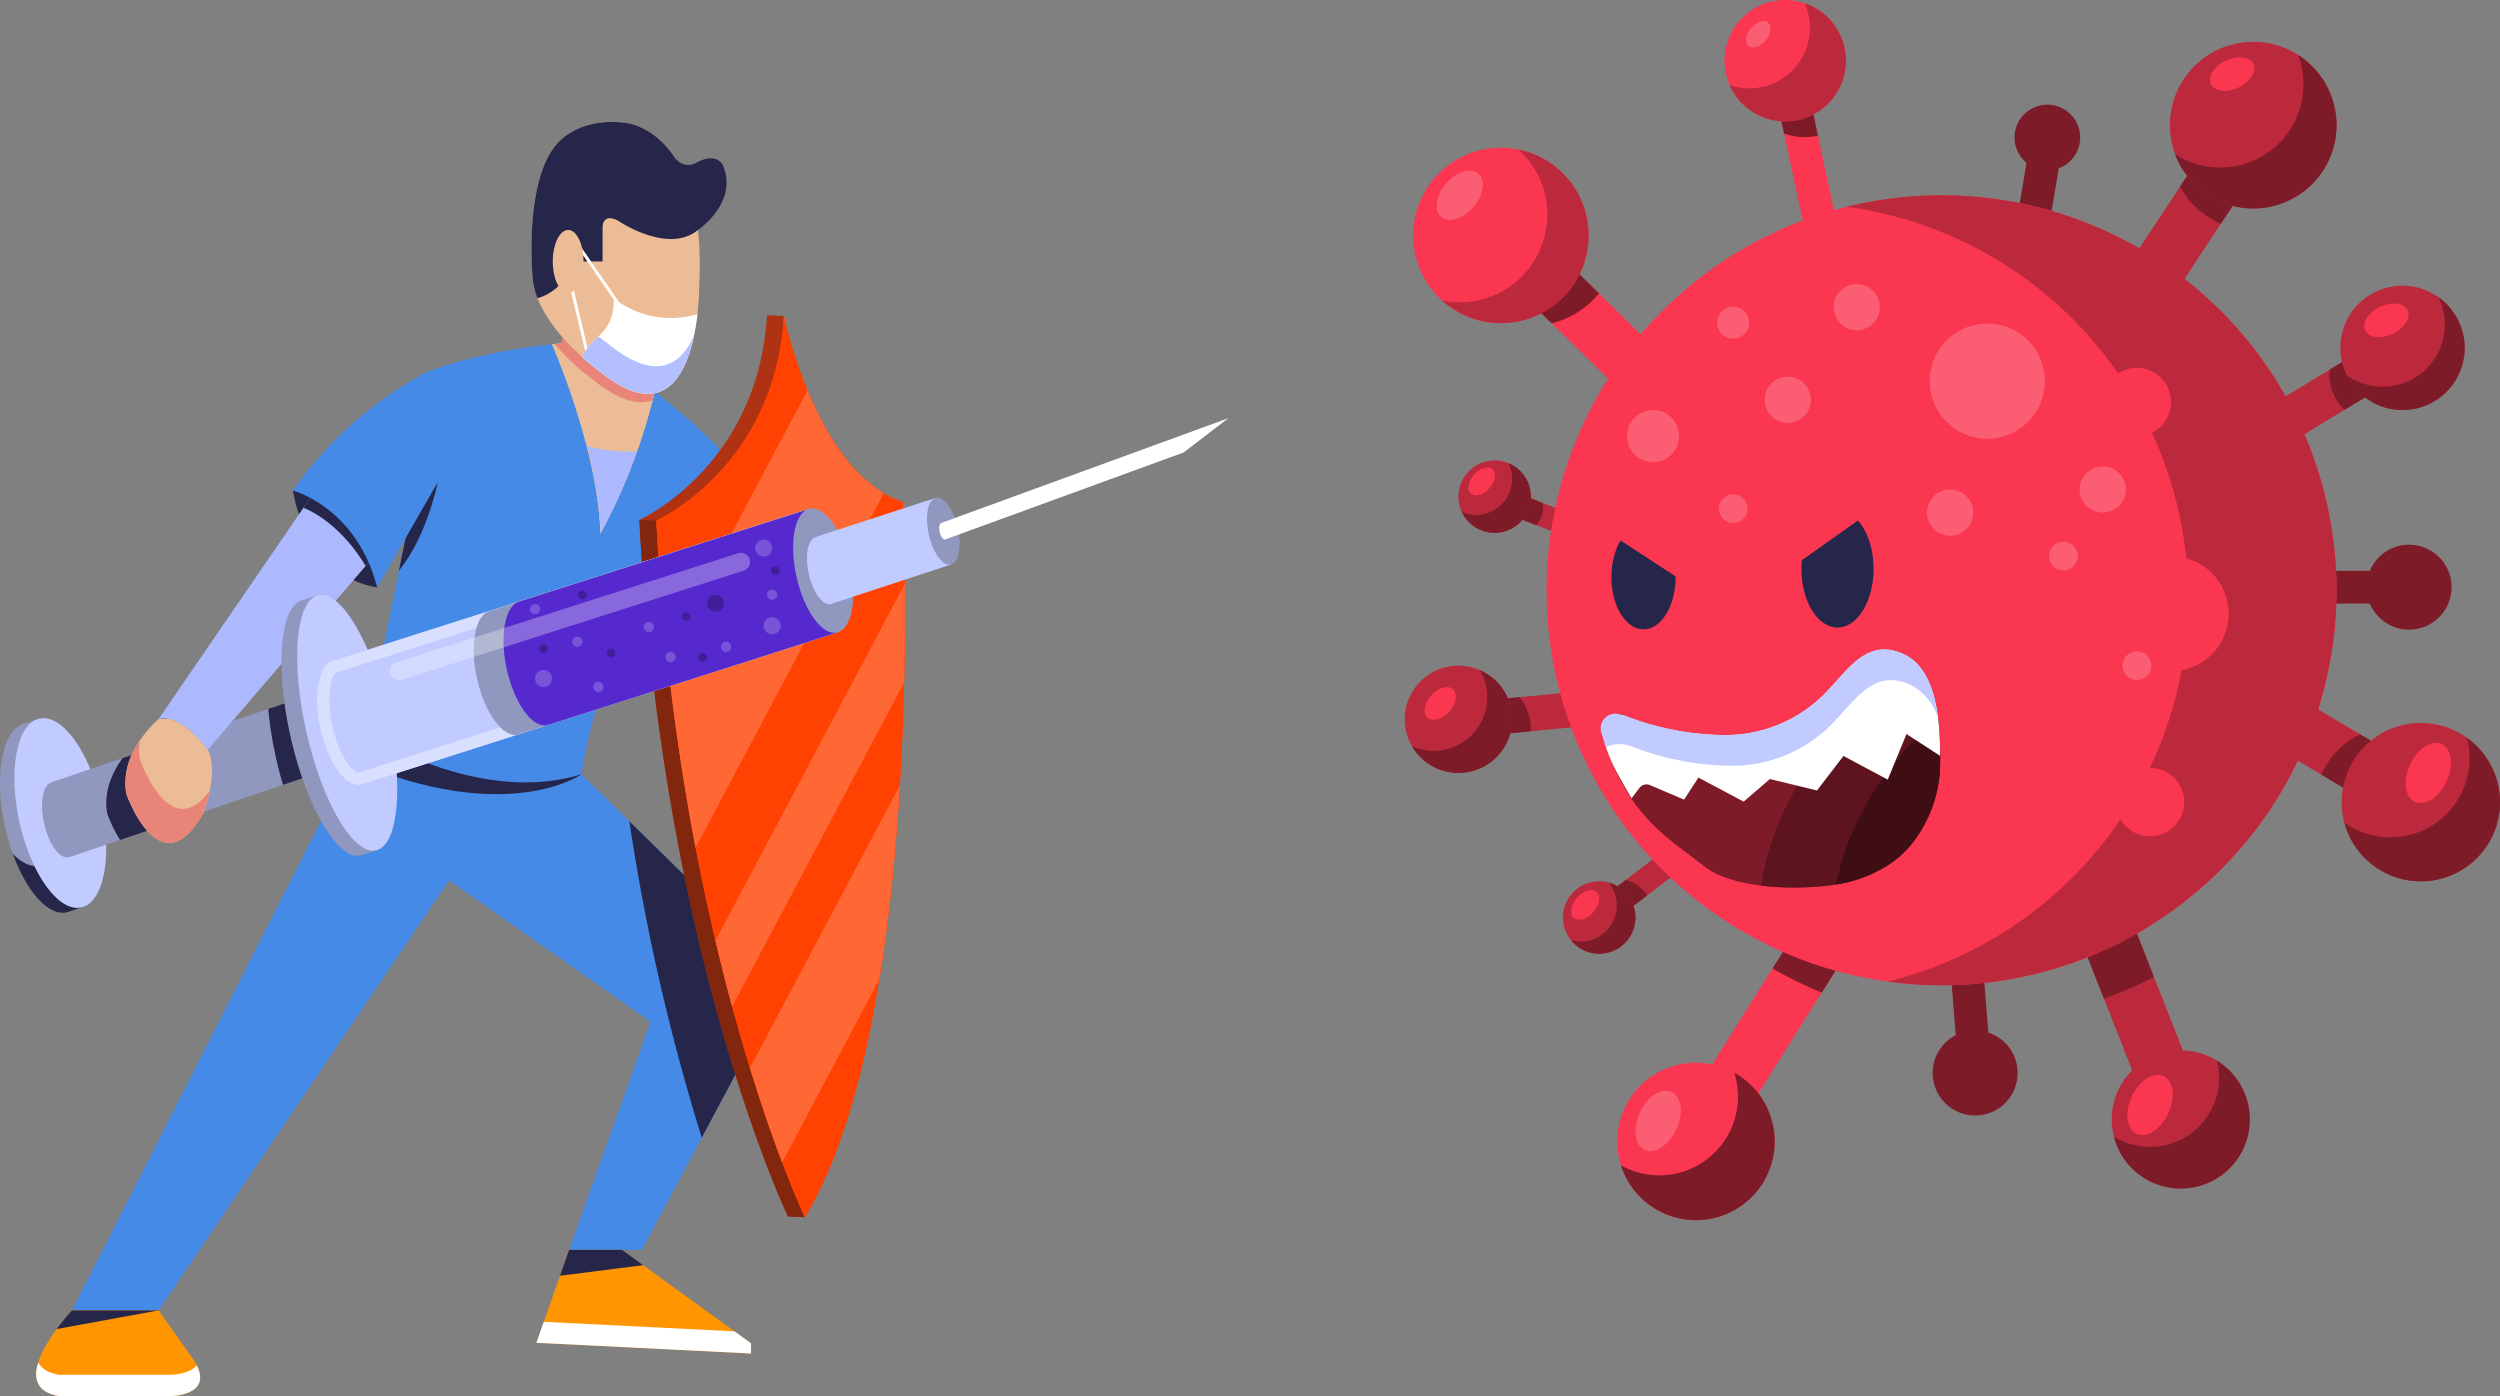 <svg xmlns="http://www.w3.org/2000/svg" width="410.492" height="229.245" viewBox="0 0 410.492 229.245"><rect x="0" y="0" width="410.492" height="229.245" fill="#808080" stroke="none"/><g id="doctorsfightcovid" transform="translate(-51.342 -133.112)"><g id="Group_1519" data-name="Group 1519"><g id="Group_1492" data-name="Group 1492"><path id="Rectangle_343" data-name="Rectangle 343" d="M0 0h37.684v8.946H0z" transform="matrix(0.532, -0.846, 0.846, 0.532, 326.029, 318.149)" fill="#fa3650"/></g><path id="Path_3477" data-name="Path 3477" d="M342.4 292.128a64.535 64.535.0 0 0 8.071 3.971l3.2-5.083-7.572-4.762z" fill="#7d1b28"/><g id="Group_1493" data-name="Group 1493"><path id="Path_3478" data-name="Path 3478" d="M342.739 320.531a12.926 12.926.0 1 1-12.925-12.926A12.924 12.924.0 0 1 342.739 320.531z" fill="#fa3650"/></g><path id="Path_3479" data-name="Path 3479" d="M336.1 309.24a12.921 12.921.0 0 1-18.6 15.221 12.925 12.925.0 1 0 18.6-15.221z" fill="#7d1b28"/><path id="Path_3480" data-name="Path 3480" d="M325.8 312.42c-1.655-.77-3.986.728-5.2 3.347s-.864 5.366.792 6.135 3.982-.728 5.2-3.345S327.451 313.191 325.8 312.42z" fill="#fb5e73"/><g id="Group_1494" data-name="Group 1494"><path id="Rectangle_344" data-name="Rectangle 344" d="M0 0h8.946v37.06H0z" transform="translate(391.681 284.075) rotate(-21.485)" fill="#bc293c"/></g><path id="Path_3481" data-name="Path 3481" d="M400.005 280.8l-8.324 3.275 5.127 13.027A64.487 64.487.0 0 0 405 293.5z" fill="#7d1b28"/><g id="Group_1495" data-name="Group 1495"><circle id="Ellipse_130" data-name="Ellipse 130" cx="11.338" cy="11.338" r="11.338" transform="translate(398.078 305.584)" fill="#bc293c"/></g><path id="Path_3482" data-name="Path 3482" d="M415.343 307.27a11.316 11.316.0 0 1-16.9 12.466 11.331 11.331.0 1 0 16.9-12.466z" fill="#7d1b28"/><path id="Path_3483" data-name="Path 3483" d="M406.578 309.8c-1.655-.772-3.985.728-5.2 3.345s-.863 5.368.792 6.137 3.982-.73 5.2-3.348S408.23 310.57 406.578 309.8z" fill="#fa3650"/><g id="Group_1496" data-name="Group 1496"><path id="Path_3484" data-name="Path 3484" d="M453.882 229.524a6.976 6.976.0 1 1-6.977-6.976A6.976 6.976.0 0 1 453.882 229.524z" fill="#7d1b28"/></g><g id="Group_1497" data-name="Group 1497"><path id="Path_3485" data-name="Path 3485" d="M382.632 309.3a6.975 6.975.0 1 1-6.976-6.977A6.975 6.975.0 0 1 382.632 309.3z" fill="#7d1b28"/></g><g id="Group_1498" data-name="Group 1498"><path id="Path_3486" data-name="Path 3486" d="M392.9 155.689a5.39 5.39.0 1 1-5.388-5.39A5.389 5.389.0 0 1 392.9 155.689z" fill="#7d1b28"/></g><g id="Group_1499" data-name="Group 1499"><path id="Rectangle_345" data-name="Rectangle 345" d="M0 0h15.59v5.748H0z" transform="translate(297.24 247.938) rotate(-5.549)" fill="#bc293c"/></g><path id="Path_3487" data-name="Path 3487" d="M302.7 252.947a8.76 8.76.0 0 0-1.831-5.362l-3.629.354.556 5.72 4.891-.476C302.69 253.1 302.7 253.027 302.7 252.947z" fill="#7d1b28"/><g id="Group_1500" data-name="Group 1500"><path id="Rectangle_346" data-name="Rectangle 346" d="M0 0h16.307v5.368H0z" transform="matrix(0.166, -0.986, 0.986, 0.166, 382.16, 171.325)" fill="#7d1b28"/></g><g id="Group_1501" data-name="Group 1501"><path id="Rectangle_347" data-name="Rectangle 347" d="M0 0h17.649v5.367H0z" transform="translate(429.256 226.84)" fill="#7d1b28"/></g><g id="Group_1502" data-name="Group 1502"><path id="Rectangle_348" data-name="Rectangle 348" d="M0 0h5.367v18.001H0z" transform="matrix(0.997, -0.08, 0.08, 0.997, 371.548, 291.57)" fill="#7d1b28"/></g><g id="Group_1503" data-name="Group 1503"><path id="Rectangle_349" data-name="Rectangle 349" d="M0 0h12.465v4.146H0z" transform="translate(314.531 280.468) rotate(-37.372)" fill="#bc293c"/></g><path id="Path_3488" data-name="Path 3488" d="M317.048 283.764l4.76-3.635a5.955 5.955.0 0 0-3.5-2.545l-3.777 2.885z" fill="#7d1b28"/><g id="Group_1504" data-name="Group 1504"><path id="Rectangle_350" data-name="Rectangle 350" d="M0 0h3.775v10.214H0z" transform="translate(298.758 217.461) rotate(-68.794)" fill="#bc293c"/></g><path id="Path_3489" data-name="Path 3489" d="M298.758 217.461l4.827 1.873a4.157 4.157.0 0 0 1.041-3.645l-4.5-1.747z" fill="#7d1b28"/><g id="Group_1505" data-name="Group 1505"><circle id="Ellipse_131" data-name="Ellipse 131" cx="64.858" cy="64.858" r="64.858" transform="translate(299.216 171.866) rotate(-5.641)" fill="#fa3650"/></g><path id="Path_3490" data-name="Path 3490" d="M370.135 165.176a64.951 64.951.0 0 0-15.538 1.887 64.854 64.854.0 0 1 6.729 127.22 64.854 64.854.0 1 0 8.809-129.107z" fill="#bc293c"/><g id="Group_1506" data-name="Group 1506"><path id="Rectangle_351" data-name="Rectangle 351" d="M0 0h34.184v8.946H0z" transform="translate(398.762 179.738) rotate(-56.605)" fill="#bc293c"/></g><path id="Path_3491" data-name="Path 3491" d="M417.577 151.2 409.3 163.76a13.736 13.736.0 0 0 6.713 6.071l9.038-13.709z" fill="#7d1b28"/><g id="Group_1507" data-name="Group 1507"><path id="Rectangle_352" data-name="Rectangle 352" d="M0 0h19.984v6.906H0z" transform="translate(423.838 199.886) rotate(-31.226)" fill="#bc293c"/></g><path id="Path_3492" data-name="Path 3492" d="M440.926 189.525l-7.051 4.275a8.023 8.023.0 0 0-.048.853 7.847 7.847.0 0 0 2.495 5.74l8.185-4.963z" fill="#7d1b28"/><g id="Group_1508" data-name="Group 1508"><path id="Rectangle_353" data-name="Rectangle 353" d="M0 0h8.945v28.234H0z" transform="matrix(0.511, -0.859, 0.859, 0.511, 422.281, 254.228)" fill="#bc293c"/></g><path id="Path_3493" data-name="Path 3493" d="M432.509 260.312l14.037 8.352 4.574-7.688-12.242-7.283A13.039 13.039.0 0 0 432.509 260.312z" fill="#7d1b28"/><g id="Group_1509" data-name="Group 1509"><path id="Rectangle_354" data-name="Rectangle 354" d="M0 0h8.946v35.056H0z" transform="translate(294.642 174.966) rotate(-45.608)" fill="#fa3650"/></g><path id="Path_3494" data-name="Path 3494" d="M300.9 168.574l-6.258 6.392 11.47 11.231a14.4 14.4.0 0 0 7.773-4.911z" fill="#7d1b28"/><g id="Group_1510" data-name="Group 1510"><path id="Rectangle_355" data-name="Rectangle 355" d="M0 0h5.367v30.291H0z" transform="translate(341.844 143.636) rotate(-12.079)" fill="#fa3650"/></g><path id="Path_3495" data-name="Path 3495" d="M347.093 142.513l-5.249 1.123 2.44 11.4a9.787 9.787.0 0 0 5.562.336z" fill="#7d1b28"/><path id="Path_3496" data-name="Path 3496" d="M358.976 226.515c0 5.322-2.652 9.638-5.924 9.638s-5.922-4.316-5.922-9.638 2.652-9.637 5.922-9.637S358.976 221.193 358.976 226.515z" fill="#26264a"/><path id="Path_3497" data-name="Path 3497" d="M363.89 240.511c-5.936-2.733-9.046 2.5-12.643 6.2a22.961 22.961.0 0 1-17.053 7.09 46.285 46.285.0 0 1-15.995-3.142 7.229 7.229.0 0 0-.8-.243 2.578 2.578.0 0 0-3.027 3.272c4.09 13.456 10.76 16.892 16.91 21.746 2.982 2.354 8.573 3.2 12.373 3.349 5.122.2 11.328-.143 15.849-2.593a16.736 16.736.0 0 0 6.922-6.172 21.368 21.368.0 0 0 3.48-11.467C369.933 253 369.87 243.264 363.89 240.511z" fill="#7d1b28"/><path id="Path_3498" data-name="Path 3498" d="M369.9 258.553c.026-4.6-.016-12.07-3.432-16.064-20.57 12.828-24.991 29-25.925 36.045 1.032.122 2.067.21 3.106.251 5.122.2 11.328-.143 15.849-2.593a16.736 16.736.0 0 0 6.922-6.172A21.368 21.368.0 0 0 369.9 258.553z" fill="#5e141e"/><path id="Path_3499" data-name="Path 3499" d="M352.817 278.33a21.381 21.381.0 0 0 6.682-2.138 16.736 16.736.0 0 0 6.922-6.172 21.368 21.368.0 0 0 3.48-11.467 58.255 58.255.0 0 0-.343-7.627C357.9 261.058 354.065 271.917 352.817 278.33z" fill="#3f0e14"/><path id="Path_3500" data-name="Path 3500" d="M363.89 240.511c-5.936-2.733-9.046 2.5-12.643 6.2a22.961 22.961.0 0 1-17.053 7.09 46.285 46.285.0 0 1-15.995-3.142c-1.858-.677-2.824 1.458-3.983 2.22 1.135 4.686 2.217 6.479 5.015 11.3h.008l1.31-1.707a1.442 1.442.0 0 1 1.707-.449l5.607 2.383 2.354-3.62 7.422 3.952 4.32-3.714 7.728 1.882 4.345-5.669 7.271 3.888 3.081-7.486 5.52 3.577C369.888 251.556 369.415 243.055 363.89 240.511z" fill="#fff"/><path id="Path_3501" data-name="Path 3501" d="M327.045 204.722a4.278 4.278.0 1 1-4.277-4.278A4.276 4.276.0 0 1 327.045 204.722z" fill="#fb5e73"/><path id="Path_3502" data-name="Path 3502" d="M407.823 199.112a5.61 5.61.0 1 1-5.609-5.611A5.609 5.609.0 0 1 407.823 199.112z" fill="#fa3650"/><path id="Path_3503" data-name="Path 3503" d="M409.981 264.82a5.609 5.609.0 1 1-5.609-5.61A5.61 5.61.0 0 1 409.981 264.82z" fill="#fa3650"/><path id="Path_3504" data-name="Path 3504" d="M417.275 233.878a9.452 9.452.0 1 1-9.452-9.453A9.452 9.452.0 0 1 417.275 233.878z" fill="#fa3650"/><path id="Path_3505" data-name="Path 3505" d="M387.106 195.7a9.452 9.452.0 1 1-9.452-9.453A9.452 9.452.0 0 1 387.106 195.7z" fill="#fb5e73"/><circle id="Ellipse_132" data-name="Ellipse 132" cx="3.791" cy="3.791" r="3.791" transform="translate(352.418 179.754)" fill="#fb5e73"/><path id="Path_3506" data-name="Path 3506" d="M348.682 198.75a3.791 3.791.0 1 1-3.791-3.791A3.792 3.792.0 0 1 348.682 198.75z" fill="#fb5e73"/><path id="Path_3507" data-name="Path 3507" d="M375.339 217.287a3.791 3.791.0 1 1-3.79-3.792A3.791 3.791.0 0 1 375.339 217.287z" fill="#fb5e73"/><path id="Path_3508" data-name="Path 3508" d="M400.394 213.5A3.791 3.791.0 1 1 396.6 209.7 3.791 3.791.0 0 1 400.394 213.5z" fill="#fb5e73"/><path id="Path_3509" data-name="Path 3509" d="M338.554 186.088a2.624 2.624.0 1 1-2.623-2.624A2.623 2.623.0 0 1 338.554 186.088z" fill="#fb5e73"/><path id="Path_3510" data-name="Path 3510" d="M326.476 227.866c0 4.739-2.362 8.582-5.275 8.582s-5.273-3.843-5.273-8.582 2.361-8.58 5.273-8.58S326.476 223.127 326.476 227.866z" fill="#26264a"/><path id="Path_3511" data-name="Path 3511" d="M313.928 219.564l21.383 13.972 26.225-18.6-3.22-5.444-42.926 5.036z" fill="#fa3650"/><g id="Group_1511" data-name="Group 1511"><path id="Path_3512" data-name="Path 3512" d="M434.993 153.66a13.682 13.682.0 1 1-13.682-13.683A13.682 13.682.0 0 1 434.993 153.66z" fill="#bc293c"/></g><path id="Path_3513" data-name="Path 3513" d="M428.7 142.159a13.664 13.664.0 0 1-20.2 16.275 13.674 13.674.0 1 0 20.2-16.275z" fill="#7d1b28"/><g id="Group_1512" data-name="Group 1512"><path id="Path_3514" data-name="Path 3514" d="M456.021 190.229a10.2 10.2.0 1 1-10.2-10.205A10.2 10.2.0 0 1 456.021 190.229z" fill="#bc293c"/></g><path id="Path_3515" data-name="Path 3515" d="M451.728 181.921a10.191 10.191.0 0 1-15.068 12.791 10.2 10.2.0 1 0 15.068-12.791z" fill="#7d1b28"/><g id="Group_1513" data-name="Group 1513"><path id="Path_3516" data-name="Path 3516" d="M461.834 264.82a13 13 0 1 1-13-13 13 13 0 0 1 13 13z" fill="#bc293c"/></g><path id="Path_3517" data-name="Path 3517" d="M456.392 254.255a12.982 12.982.0 0 1-20.11 13.911 12.994 12.994.0 1 0 20.11-13.911z" fill="#7d1b28"/><g id="Group_1514" data-name="Group 1514"><path id="Path_3518" data-name="Path 3518" d="M312.176 171.77a14.4 14.4.0 1 1-14.4-14.4A14.4 14.4.0 0 1 312.176 171.77z" fill="#fa3650"/></g><path id="Path_3519" data-name="Path 3519" d="M300.656 157.656a14.4 14.4.0 0 1-12.509 24.81 14.4 14.4.0 1 0 12.509-24.81z" fill="#bc293c"/><g id="Group_1515" data-name="Group 1515"><path id="Path_3520" data-name="Path 3520" d="M354.433 143.075a9.964 9.964.0 1 1-9.963-9.963A9.963 9.963.0 0 1 354.433 143.075z" fill="#fa3650"/></g><path id="Path_3521" data-name="Path 3521" d="M347.674 133.648a9.947 9.947.0 0 1-12.325 13.431 9.961 9.961.0 1 0 12.325-13.431z" fill="#bc293c"/><g id="Group_1516" data-name="Group 1516"><path id="Path_3522" data-name="Path 3522" d="M319.872 283.766a5.945 5.945.0 1 1-5.944-5.946A5.943 5.943.0 0 1 319.872 283.766z" fill="#bc293c"/></g><path id="Path_3523" data-name="Path 3523" d="M315.485 278.033a5.931 5.931.0 0 1-6.184 9.459 5.942 5.942.0 1 0 6.184-9.459z" fill="#7d1b28"/><g id="Group_1517" data-name="Group 1517"><path id="Path_3524" data-name="Path 3524" d="M302.7 214.659a5.945 5.945.0 1 1-5.944-5.944A5.943 5.943.0 0 1 302.7 214.659z" fill="#bc293c"/></g><path id="Path_3525" data-name="Path 3525" d="M299.034 209.169a5.941 5.941.0 0 1-7.637 8.051 5.942 5.942.0 1 0 7.637-8.051z" fill="#7d1b28"/><g id="Group_1518" data-name="Group 1518"><path id="Path_3526" data-name="Path 3526" d="M299.621 251.219a8.811 8.811.0 1 1-8.81-8.81A8.81 8.81.0 0 1 299.621 251.219z" fill="#bc293c"/></g><path id="Path_3527" data-name="Path 3527" d="M294.327 243.143a8.8 8.8.0 0 1-11.116 12.519 8.807 8.807.0 1 0 11.116-12.519z" fill="#7d1b28"/><path id="Path_3528" data-name="Path 3528" d="M293.286 167.1c-1.682 1.969-4.054 2.7-5.3 1.641s-.888-3.521.793-5.49 4.054-2.7 5.3-1.64S294.968 165.132 293.286 167.1z" fill="#fb5e73"/><path id="Path_3529" data-name="Path 3529" d="M341.245 139.762c-.894 1.047-2.156 1.438-2.817.872s-.473-1.872.421-2.92 2.157-1.437 2.818-.872S342.14 138.715 341.245 139.762z" fill="#fb5e73"/><path id="Path_3530" data-name="Path 3530" d="M421.354 143.617c-.578-1.219-2.61-1.466-4.538-.551s-3.022 2.644-2.444 3.863 2.609 1.464 4.537.549S421.932 144.834 421.354 143.617z" fill="#fa3650"/><path id="Path_3531" data-name="Path 3531" d="M446.668 184.052c-.578-1.219-2.61-1.465-4.538-.551s-3.023 2.645-2.444 3.864 2.609 1.464 4.537.549S447.245 185.271 446.668 184.052z" fill="#fa3650"/><path id="Path_3532" data-name="Path 3532" d="M452.269 255.292c-1.656-.771-3.987.728-5.2 3.346s-.863 5.366.792 6.135 3.983-.728 5.2-3.346S453.92 256.062 452.269 255.292z" fill="#fa3650"/><path id="Path_3533" data-name="Path 3533" d="M289.933 246.288c-.814-.732-2.414-.282-3.573 1.006s-1.438 2.927-.624 3.659 2.413.281 3.572-1.006S290.745 247.021 289.933 246.288z" fill="#fa3650"/><path id="Path_3534" data-name="Path 3534" d="M296.427 210.173c-.693-.623-2.054-.24-3.039.856s-1.224 2.489-.531 3.111 2.052.239 3.037-.855S297.117 210.8 296.427 210.173z" fill="#fa3650"/><path id="Path_3535" data-name="Path 3535" d="M313.506 279.6c-.735-.661-2.178-.254-3.222.906s-1.3 2.64-.562 3.3 2.175.255 3.219-.907S314.237 280.262 313.506 279.6z" fill="#fa3650"/><path id="Path_3536" data-name="Path 3536" d="M319.323 255.7a46.3 46.3.0 0 0 15.995 3.143 22.959 22.959.0 0 0 17.053-7.09c3.6-3.7 6.707-8.936 12.643-6.2a9.135 9.135.0 0 1 4.566 5.535c-.54-4.434-1.965-8.858-5.69-10.573-5.936-2.733-9.046 2.5-12.643 6.2a22.961 22.961.0 0 1-17.053 7.09 46.285 46.285.0 0 1-15.995-3.142 6.853 6.853.0 0 0-1.344-.347 2.383 2.383.0 0 0-2.577 3.075q.373 1.216.815 2.4A5.139 5.139.0 0 1 319.323 255.7z" fill="#c1cbff"/><path id="Path_3537" data-name="Path 3537" d="M338.28 216.638a2.35 2.35.0 1 1-2.349-2.35A2.35 2.35.0 0 1 338.28 216.638z" fill="#fb5e73"/><path id="Path_3538" data-name="Path 3538" d="M392.51 224.425a2.351 2.351.0 1 1-2.35-2.35A2.351 2.351.0 0 1 392.51 224.425z" fill="#fb5e73"/><path id="Path_3539" data-name="Path 3539" d="M404.563 242.408a2.35 2.35.0 1 1-2.349-2.351A2.349 2.349.0 0 1 404.563 242.408z" fill="#fb5e73"/></g><g id="Group_1527" data-name="Group 1527"><g id="Group_1526" data-name="Group 1526"><path id="Path_3540" data-name="Path 3540" d="M111.387 253.495l-48.229 94.78H77.393l47.69-70.611 33.074 23.221-13.37 37.449H156.75l23.925-44.867-33.864-33.216S128.185 252.78 111.387 253.495z" fill="#458ae7"/><path id="Path_3541" data-name="Path 3541" d="M154.678 267.967a349.231 349.231.0 0 0 11.892 51.951l14.1-26.451z" fill="#26264a"/><path id="Path_3542" data-name="Path 3542" d="M146.811 260.251s-18.626-7.471-35.424-6.756l-2.266 4.453C134.674 268.945 146.811 260.251 146.811 260.251z" fill="#26264a"/><path id="Path_3543" data-name="Path 3543" d="M99.443 213.66s1.747 13.862 13.826 15.917l1.693-9.616-7.76-8.622z" fill="#26264a"/><path id="Path_3544" data-name="Path 3544" d="M65.529 265.6c-1.518-6.572-4.573-11.69-7.572-13.255l-.279-1.207-2.365.8c-3.669 1-5.043 8.74-3.07 17.286s6.547 14.658 10.216 13.66l2.365-.8-.21-.908C66.577 278.256 67.046 272.174 65.529 265.6z" fill="#9198bf"/><path id="Path_3545" data-name="Path 3545" d="M65.529 265.6c-1.186-5.137-3.313-9.376-5.616-11.733a35.217 35.217.0 0 1 1.2 4.06c1.974 8.544.6 16.282-3.07 17.282-1.462.4-3.067-.348-4.6-1.914 2.286 6.32 5.96 10.42 9.013 9.59l2.365-.8-.21-.908C66.577 278.256 67.046 272.174 65.529 265.6z" fill="#26264a"/><path id="Path_3546" data-name="Path 3546" d="M67.894 264.8c1.973 8.543.6 16.281-3.07 17.281s-8.243-5.113-10.216-13.658-.6-16.284 3.07-17.284S65.921 256.255 67.894 264.8z" fill="#c1cbff"/><path id="Path_3547" data-name="Path 3547" d="M111.006 251.055c-.786-3.406-2.61-5.844-4.071-5.445L59.827 261.534c-1.462.4-2.011 3.483-1.224 6.89s2.609 5.843 4.073 5.445l47.107-15.924C111.244 257.546 111.793 254.463 111.006 251.055z" fill="#9198bf"/><path id="Path_3548" data-name="Path 3548" d="M82.32 259.516a16.374 16.374.0 0 0-4.248-4.15l-6.624 2.239c-1.617 2.266-3.2 5.543-2.473 9.18a23.613 23.613.0 0 0 2.083 4.252l11.381-3.848C83.016 264.881 83.479 261.649 82.32 259.516z" fill="#26264a"/><path id="Path_3549" data-name="Path 3549" d="M110.641 257.263c-.174-.938-.363-1.886-.585-2.847a60.944 60.944.0 0 0-2.738-8.839 1.2 1.2.0 0 0-.383.033l-11.544 3.9a63.072 63.072.0 0 0 1.378 8.529c.314 1.363.666 2.681 1.043 3.951l11.971-4.047A1.554 1.554.0 0 0 110.641 257.263z" fill="#26264a"/><path id="Path_3550" data-name="Path 3550" d="M104.7 211.339l-27.3 39.819s3.267-1.27 8.051 5.07l12.24-14.254 15.529-18.081S110.181 213.367 104.7 211.339z" fill="#adb9ff"/><path id="Path_3551" data-name="Path 3551" d="M112.82 222.686c-.862-2.476-3.125-8.105-6.6-10.533l-2.129.068-2.913 4.248c5.556 2.4 9.037 7.6 10.195 9.568l.874-1.019z" fill="#26264a"/><path id="Path_3552" data-name="Path 3552" d="M171.449 208.918a94.526 94.526.0 0 0-19.018-15.937l-8.647-3.5s-12.6.889-22.5 4.8A62.135 62.135.0 0 0 99.443 213.66s10.471 2.757 13.826 15.917l4.663-8.092-6.545 32.01s18.408 12 35.424 6.756c0 0 2.619-19.38 13.091-34.052C159.9 226.2 174.42 223.365 171.449 208.918z" fill="#458ae7"/><g id="Group_1521" data-name="Group 1521"><g id="Group_1520" data-name="Group 1520"><path id="Path_3553" data-name="Path 3553" d="M158.86 197.407a73.319 73.319.0 0 0-6.429-4.426l-8.647-3.5s-.214.015-.6.049h0c-.112.01-.233.02-.371.034-.236.021-.51.049-.819.081 1.626 3.832 7.6 18.683 7.936 31.074A96.444 96.444.0 0 0 158.86 197.407z" fill="#ecbc96"/><path id="Path_3554" data-name="Path 3554" d="M158.86 197.407a73.319 73.319.0 0 0-6.429-4.426l-8.647-3.5s-.214.015-.6.049h0c-.112.01-.233.02-.371.034-.236.021-.51.049-.819.081 1.626 3.832 7.6 18.683 7.936 31.074A96.444 96.444.0 0 0 158.86 197.407z" fill="#ecbc96"/></g></g><path id="Path_3555" data-name="Path 3555" d="M158.8 197.361q-.651-.5-1.324-.989c-.129-.1-.26-.189-.39-.283q-.584-.422-1.179-.838c-.257-.178-.518-.353-.778-.529-.3-.2-.6-.408-.9-.607-.591-.386-1.187-.766-1.793-1.134l-6.414-2.6.279-.755-2.218-2.28-.623 2.155h0l-.272.024h0c-.112.01-.233.02-.371.034s-.275.025-.428.041a40.077 40.077.0 0 0 6.454 5.96c4.239 3.408 7.363 4.1 9.674 3.259.119-.467.236-.938.348-1.413z" fill="#e98478"/><path id="Path_3556" data-name="Path 3556" d="M153.845 153.252s13.715.709 12.3 26.972c0 0 .108 27.091-16.219 13.959.0.0-10.232-7.217-11.1-15.141.0.0-1.627-16.446 4.206-22.554C143.03 156.488 146.373 152.391 153.845 153.252z" fill="#ecbc96"/><path id="Path_3558" data-name="Path 3558" d="M170.061 160.277s-.988-2.379-4.524-.358v-.008a2.616 2.616.0 0 1-3.3-.819l-.007.013c-3.622-5.6-8.388-5.853-8.388-5.853-7.472-.861-10.815 3.236-10.815 3.236-5.833 6.108-4.206 22.554-4.206 22.554a11.963 11.963.0 0 0 .774 3.043 8.186 8.186.0 0 0 5.708-6.038h4.98v-5.489s-.143-2.551 2.489-1.237c0 0 8.211 5.636 13.172 1.551C165.947 170.872 172.622 166.384 170.061 160.277z" fill="#26264a"/><path id="Path_3559" data-name="Path 3559" d="M147.758 206.351a72.075 72.075.0 0 1 2.034 11.907c0 .058.009.115.014.173.019.267.038.532.053.8.031.5.056 1 .07 1.487a92.368 92.368.0 0 0 6.018-13.53A23.884 23.884.0 0 1 147.758 206.351z" fill="#adb9ff"/><path id="Path_3560" data-name="Path 3560" d="M196.822 215.424c-8.328-2.685-13.6-12.687-16.542-20.529l-.23-9.908-2.775-.123c-1.408 24.844-20.956 33.619-20.956 33.619 3.754 71.208 24.4 114.374 24.4 114.374l2.776.123-.117-5.06C200.518 292.064 196.822 215.424 196.822 215.424z" fill="#af3312"/><path id="Path_3561" data-name="Path 3561" d="M183.49 332.98l-.117-5.06a99.381 99.381.0 0 0 6.3-18.137l-12.93-58.136L159.1 218.6l-2.776-.122c3.754 71.208 24.4 114.374 24.4 114.374z" fill="#83260e"/><path id="Path_3562" data-name="Path 3562" d="M159.1 218.6s19.548-8.774 20.955-33.618c0 0 5.316 25.97 19.547 30.559.0.0 4.066 84.294-16.107 117.434C183.49 332.98 162.848 289.814 159.1 218.6z" fill="#ff4202"/><path id="Path_3563" data-name="Path 3563" d="M159.1 218.6s19.548-8.774 20.955-33.618c0 0 5.316 25.97 19.547 30.559.0.0 4.066 84.294-16.107 117.434C183.49 332.98 162.848 289.814 159.1 218.6z" fill="#ff4202"/><path id="Path_3564" data-name="Path 3564" d="M165.552 272.307l30.9-58.206c-5.843-3.46-9.911-10.558-12.531-16.887l-23.064 43.452C162.087 252.172 163.723 262.746 165.552 272.307z" fill="#ff6835"/><path id="Path_3565" data-name="Path 3565" d="M171.554 298.381l28.237-53.194c.144-6.125.162-11.646.124-16.217l-31.1 58.594Q170.169 293.306 171.554 298.381z" fill="#ff6835"/><path id="Path_3566" data-name="Path 3566" d="M179.768 323.978l15.944-30.037c1.711-10.531 2.758-21.533 3.38-31.854l-24.619 46.38C176.434 314.832 178.27 320.033 179.768 323.978z" fill="#ff6835"/><path id="Path_3567" data-name="Path 3567" d="M63.158 348.275s-11.688 12.438-2.1 14.082H79.215s8.694.0 3.146-7.041l-4.968-7.041z" fill="#ff9501"/><path id="Path_3568" data-name="Path 3568" d="M144.787 338.334l-5.367 15.256 35.239 1.762v-1.666l-21.18-15.352z" fill="#ff9501"/><path id="Path_3569" data-name="Path 3569" d="M79.04 251.158H77.393s-6.641 5.561-5.294 12.34c0 0 5.5 15.686 12.6 3.19.0.0 2.718-6.831.748-10.46C82.7 252.589 80.456 251.46 79.04 251.158z" fill="#ecbc96"/><path id="Path_3570" data-name="Path 3570" d="M74.351 257.908a9.549 9.549.0 0 1-.071-3.178A11.736 11.736.0 0 0 72.1 263.5s5.5 15.686 12.6 3.19a25.015 25.015.0 0 0 1.1-3.786C79.265 271.9 74.351 257.908 74.351 257.908z" fill="#e98478"/><path id="Path_3571" data-name="Path 3571" d="M112.412 250.795c-1.994-8.633-5.364-15.591-8.472-18.147l-.416-1.807-2.589.828c-3.669 1-4.48 11.187-1.811 22.748s7.809 20.124 11.479 19.124l2.589-.826-.363-1.578C114.457 267.289 114.406 259.428 112.412 250.795z" fill="#9198bf"/><path id="Path_3572" data-name="Path 3572" d="M115 249.966c2.669 11.564 1.859 21.749-1.81 22.749s-8.808-7.565-11.477-19.124-1.86-21.748 1.809-22.75S112.332 238.4 115 249.966z" fill="#c1cbff"/><path id="Path_3573" data-name="Path 3573" d="M184.175 216.663l-78.158 24.971c-2.406.657-3.308 5.73-2.014 11.331s4.292 9.613 6.7 8.956l78.158-24.973z" fill="#c1cbff"/><path id="Path_3574" data-name="Path 3574" d="M182.715 219.229 186.5 235.6l-76.327 24.389c-.691-.009-3.024-2.308-4.217-7.477-1.253-5.426-.052-8.776.591-8.951l.042-.011.041-.014 76.089-24.31m1.46-2.566-78.158 24.971c-2.406.657-3.308 5.73-2.014 11.331 1.2 5.2 3.869 9.027 6.169 9.027a1.977 1.977.0 0 0 .529-.071l78.158-24.973-4.684-20.285z" fill="#d9dfff"/><path id="Path_3575" data-name="Path 3575" d="M184.177 216.669l-52.446 16.756c-2.406.657-3.307 5.731-2.014 11.332 1.286 5.568 4.255 9.558 6.653 8.962l52.489-16.771z" fill="#9198bf"/><path id="Path_3576" data-name="Path 3576" d="M184.181 216.687l-47.561 15.2c-2.407.656-3.308 5.731-2.015 11.332 1.266 5.479 4.161 9.424 6.538 8.98l47.716-15.246z" fill="#5529ce"/><path id="Path_3577" data-name="Path 3577" d="M190.872 225.618c1.293 5.6.391 10.674-2.013 11.33s-5.4-3.353-6.7-8.954-.392-10.676 2.014-11.331S189.577 220.017 190.872 225.618z" fill="#9198bf"/><path id="Path_3578" data-name="Path 3578" d="M188.867 226.164c.7 3.025.211 5.763-1.086 6.117s-2.918-1.81-3.616-4.834-.211-5.762 1.086-6.115S188.168 223.141 188.867 226.164z" fill="#c1cbff"/><path id="Path_3579" data-name="Path 3579" d="M204.962 214.86l2.528 10.949-19.709 6.471-2.536-10.986z" fill="#c1cbff"/><path id="Path_3580" data-name="Path 3580" d="M208.576 219.693c.7 3.024.211 5.763-1.086 6.116s-2.917-1.81-3.615-4.834-.212-5.762 1.087-6.115S207.878 216.669 208.576 219.693z" fill="#9198bf"/><path id="Path_3581" data-name="Path 3581" d="M205.912 218.974c-.323.089-.444.769-.27 1.519s.575 1.289.9 1.2L245.7 207.4l7.337-5.627z" fill="#fff"/><path id="Path_3582" data-name="Path 3582" d="M79.215 358.855H61.054c-1.888-.324-2.941-1.07-3.431-2.054-.814 2.58-.348 4.908 3.431 5.556H79.215s6.946.0 4.446-5.043C82.364 358.852 79.215 358.855 79.215 358.855z" fill="#fff"/><path id="Path_3583" data-name="Path 3583" d="M140.63 350.148l-1.211 3.441 35.239 1.762v-1.666l-2.721-1.971z" fill="#fff"/><path id="Path_3584" data-name="Path 3584" d="M156.947 340.848l-3.468-2.514h-8.692l-1.5 4.256z" fill="#26264a"/><path id="Path_3585" data-name="Path 3585" d="M60.646 351.34l16.747-3.065H63.158A37.082 37.082.0 0 0 60.646 351.34z" fill="#26264a"/><path id="Path_3586" data-name="Path 3586" d="M117.932 221.485l-1.09 5.331c4.616-5.628 6.383-14.539 6.383-14.539z" fill="#26264a"/><g id="Group_1524" data-name="Group 1524" opacity=".3"><path id="Path_3587" data-name="Path 3587" d="M116.842 244.825a1.5 1.5.0 0 1-.456-2.93l56.152-17.941a1.5 1.5.0 0 1 .913 2.858L117.3 244.752A1.489 1.489.0 0 1 116.842 244.825z" fill="#fff"/></g><path id="Path_3588" data-name="Path 3588" d="M141.993 244.515a1.4 1.4.0 1 1-1.4-1.4A1.4 1.4.0 0 1 141.993 244.515z" fill="#7754d8"/><path id="Path_3589" data-name="Path 3589" d="M170.208 232.16a1.4 1.4.0 1 1-1.4-1.4A1.4 1.4.0 0 1 170.208 232.16z" fill="#401f9b"/><path id="Path_3590" data-name="Path 3590" d="M152.386 240.331a.719.719.0 1 1-.719-.72A.718.718.0 0 1 152.386 240.331z" fill="#401f9b"/><path id="Path_3591" data-name="Path 3591" d="M147.7 230.763a.719.719.0 1 1-.719-.72A.72.72.0 0 1 147.7 230.763z" fill="#401f9b"/><path id="Path_3592" data-name="Path 3592" d="M141.314 239.612a.719.719.0 1 1-.719-.72A.72.72.0 0 1 141.314 239.612z" fill="#401f9b"/><path id="Path_3593" data-name="Path 3593" d="M167.413 241.05a.719.719.0 1 1-.72-.719A.72.72.0 0 1 167.413 241.05z" fill="#401f9b"/><path id="Path_3594" data-name="Path 3594" d="M164.712 234.354a.72.72.0 1 1-.719-.72A.719.719.0 0 1 164.712 234.354z" fill="#401f9b"/><path id="Path_3595" data-name="Path 3595" d="M179.372 226.816a.719.719.0 1 1-.72-.72A.72.72.0 0 1 179.372 226.816z" fill="#401f9b"/><path id="Path_3596" data-name="Path 3596" d="M178.136 223.1a1.4 1.4.0 1 1-1.4-1.4A1.4 1.4.0 0 1 178.136 223.1z" fill="#7754d8"/><path id="Path_3597" data-name="Path 3597" d="M179.534 235.856a1.4 1.4.0 1 1-1.4-1.4A1.4 1.4.0 0 1 179.534 235.856z" fill="#7754d8"/><path id="Path_3598" data-name="Path 3598" d="M158.72 236.065a.841.841.0 1 1-.84-.841A.84.84.0 0 1 158.72 236.065z" fill="#7754d8"/><path id="Path_3599" data-name="Path 3599" d="M171.4 239.328a.841.841.0 1 1-.84-.841A.84.84.0 0 1 171.4 239.328z" fill="#7754d8"/><path id="Path_3600" data-name="Path 3600" d="M178.977 230.762a.841.841.0 1 1-.841-.841A.842.842.0 0 1 178.977 230.762z" fill="#7754d8"/><path id="Path_3601" data-name="Path 3601" d="M140.038 233.121a.841.841.0 1 1-.84-.841A.84.84.0 0 1 140.038 233.121z" fill="#7754d8"/><path id="Path_3602" data-name="Path 3602" d="M146.977 238.488a.841.841.0 1 1-.841-.841A.841.841.0 0 1 146.977 238.488z" fill="#7754d8"/><path id="Path_3603" data-name="Path 3603" d="M150.426 245.913a.841.841.0 1 1-.84-.84A.84.84.0 0 1 150.426 245.913z" fill="#7754d8"/><path id="Path_3604" data-name="Path 3604" d="M162.278 241.009a.841.841.0 1 1-.84-.841A.841.841.0 0 1 162.278 241.009z" fill="#7754d8"/><path id="Path_3605" data-name="Path 3605" d="M154.631 185.531l-8.608-12.489-1.393 4.883 3.128 13.163" fill="none" stroke="#fff" stroke-miterlimit="10" stroke-width=".5"/><path id="Path_3606" data-name="Path 3606" d="M149.926 194.183c11.994 9.648 15.119-2.414 15.932-9.494a15.157 15.157.0 0 1-13.732-2.6c.074 4.588-2.235 5.872-3.69 7.392a8.062 8.062.0 0 0-1.489 2.279A36.68 36.68.0 0 0 149.926 194.183z" fill="#fff"/><g id="Group_1525" data-name="Group 1525"><path id="Path_3607" data-name="Path 3607" d="M151.306 189.653s-.674-.479-1.684-1.314c-.415.4-.827.762-1.186 1.138a8.062 8.062.0 0 0-1.489 2.279 36.68 36.68.0 0 0 2.979 2.427c10.175 8.184 13.966.746 15.379-6.02C163.217 192.974 159.166 195.974 151.306 189.653z" fill="#b4bfff"/></g><ellipse id="Ellipse_133" data-name="Ellipse 133" cx="2.525" cy="5.18" rx="2.525" ry="5.18" transform="translate(142.105 170.868)" fill="#ecbc96"/></g></g></g></svg>